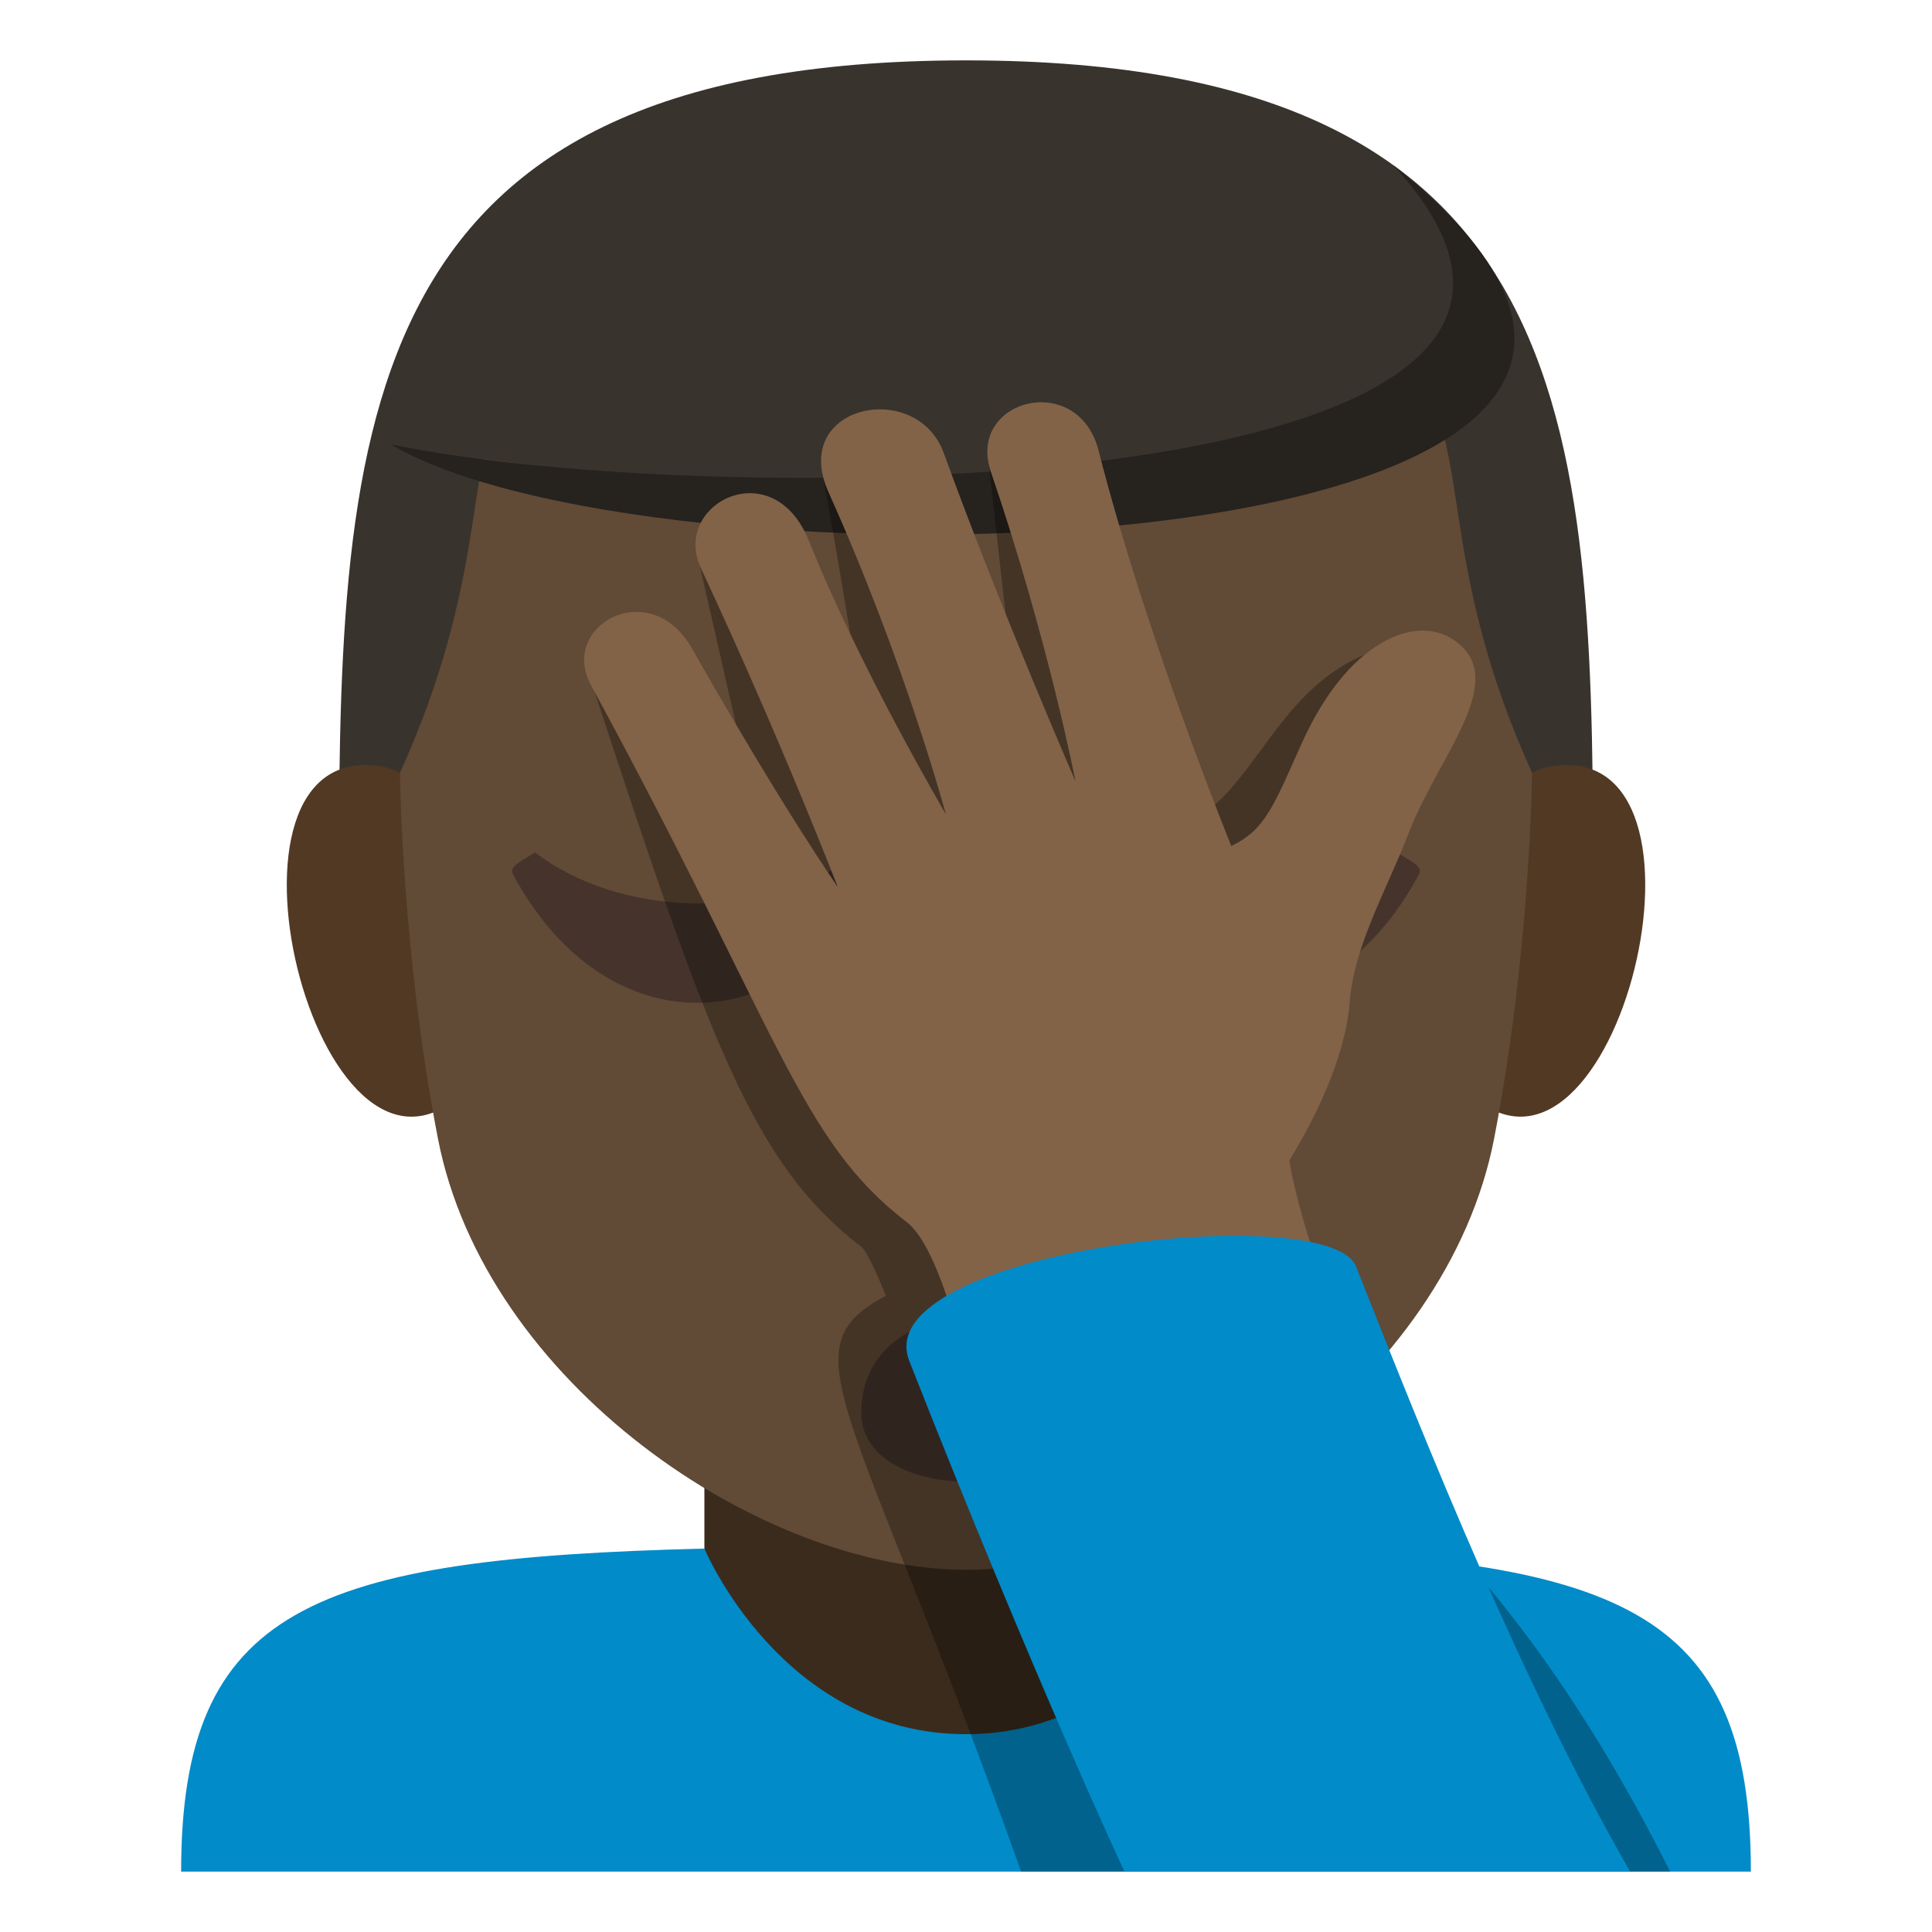 <?xml version="1.0" encoding="utf-8"?>
<!-- Generator: Adobe Illustrator 15.0.0, SVG Export Plug-In . SVG Version: 6.00 Build 0)  -->
<!DOCTYPE svg PUBLIC "-//W3C//DTD SVG 1.1//EN" "http://www.w3.org/Graphics/SVG/1.1/DTD/svg11.dtd">
<svg version="1.1" id="Layer_1" xmlns="http://www.w3.org/2000/svg" xmlns:xlink="http://www.w3.org/1999/xlink" x="0px" y="0px"
	 width="64px" height="64px" viewBox="0 0 64 64" enable-background="new 0 0 64 64" xml:space="preserve">
<rect x="23.334" y="44.857" fill="#3B2B1C" width="17.332" height="15"/>
<path fill="#018BC9" d="M40.666,51.285c0,0.002-2.566,6.16-8.668,6.162c-6.096,0.002-8.664-6.15-8.664-6.148
	C10.314,51.619,6,53.279,6,62h52C58,53.279,53.68,51.607,40.666,51.285z"/>
<path fill="#38332D" d="M32,2C11.23,2,11.225,14.5,11.225,30.125h41.551C52.775,14.5,52.77,2,32,2z"/>
<path fill="#523924" d="M15.35,36.201c2.25-2.096,0.207-10.313-2.695-10.809C6.455,24.336,10.494,40.721,15.35,36.201z"/>
<path fill="#523924" d="M48.65,36.201c-2.25-2.096-0.207-10.313,2.695-10.809C57.545,24.336,53.508,40.719,48.65,36.201z"/>
<path fill="#614A36" d="M32,10.334c-21.699,0-12.955,2.514-18.75,15.26c0,0,0.043,5.846,1.256,12.116C16.07,45.794,25.166,52,32,52
	s15.932-6.206,17.496-14.29c1.213-6.271,1.254-12.116,1.254-12.116C44.957,12.848,53.701,10.334,32,10.334z"/>
<path fill="#38332D" d="M48.592,8.421c7.738,10.613-28.184,7.843-35.656,6.294C12.936,14.716,23.91-0.251,48.592,8.421z"/>
<path fill="#26221E" d="M12.936,14.716c10.73,2.258,43.541,1.946,33.215-9.247C62.986,18.901,22.021,20.099,12.936,14.716z"/>
<path fill="#3B2B1C" d="M27.775,37.709c1.379,3.328,7.064,3.359,8.449,0H27.775z"/>
<path fill="#45332C" d="M34.818,28.969c3.035,5.668,9.146,5.664,12.182,0c0.15-0.283-0.244-0.412-0.727-0.736
	c-3.043,2.365-7.967,2.146-10.729,0.002C35.064,28.557,34.67,28.686,34.818,28.969z"/>
<path fill="#45332C" d="M16.998,28.969c3.037,5.668,9.146,5.664,12.184,0c0.148-0.283-0.246-0.412-0.729-0.736
	c-3.041,2.365-7.965,2.146-10.727,0.002C17.244,28.557,16.85,28.686,16.998,28.969z"/>
<path fill="#45332C" d="M35.469,46.803c0,3.039-6.938,3.039-6.938,0C28.531,42.623,35.469,42.623,35.469,46.803z"/>
<path opacity="0.3" d="M45.205,21.691c-3.066,1.267-3.754,4.86-6.164,5.698c0,0-5.725-14.055-6.281-11.994
	c0.441,4,0.91,8.156,0.91,8.156s-4.775-9.172-6.461-8.089c0.814,4.427,1.836,10.995,1.836,10.995s-4.855-9.603-5.955-8.125
	c0.895,3.918,2.486,10.938,2.486,10.938s-4.68-7.636-5.871-6.331c3.83,11.675,5.279,15.642,8.826,18.361
	c0.25,0.191,0.816,1.626,0.816,1.626c-3.357,1.769-1.094,3.447,4.479,19.072L55.326,62C44.139,39.739,35.469,52.927,45.205,21.691z"
	/>
<path fill="#826348" d="M46.143,48.075c0,0-2.809-5.94-3.434-9.635c0.818-1.315,1.852-3.38,1.998-5.216
	c0.152-1.922,1.195-3.653,1.971-5.662c0.939-2.417,3.133-4.798,1.752-6.144c-1.256-1.23-3.684-0.365-5.281,3.146
	c-0.945,2.093-1.213,2.913-2.361,3.462c0,0-2.838-6.986-4.396-13.1c-0.678-2.665-4.389-1.703-3.566,0.708
	c1.906,5.594,2.801,10.25,2.801,10.25s-2.5-5.745-4.363-10.875c-0.9-2.477-5.123-1.602-3.816,1.302
	c2.535,5.636,3.885,10.66,3.885,10.66s-2.818-4.774-4.537-9.056c-1.191-2.966-4.57-1.219-3.578,0.905
	c2.641,5.658,4.535,10.564,4.535,10.564s-1.777-2.531-4.832-7.906c-1.385-2.435-4.42-0.758-3.344,1.219
	c6.25,11.5,6.906,15.063,10.453,17.781c1.518,1.163,2.555,7.597,2.555,7.597H46.143z"/>
<path fill="#018BC9" d="M30.121,45.083c-1.432-3.646,13.9-5.399,14.799-3.132C47.334,48.053,50.375,55.677,54,62H37.25
	C37.25,62,34.309,55.73,30.121,45.083z"/>
</svg>
